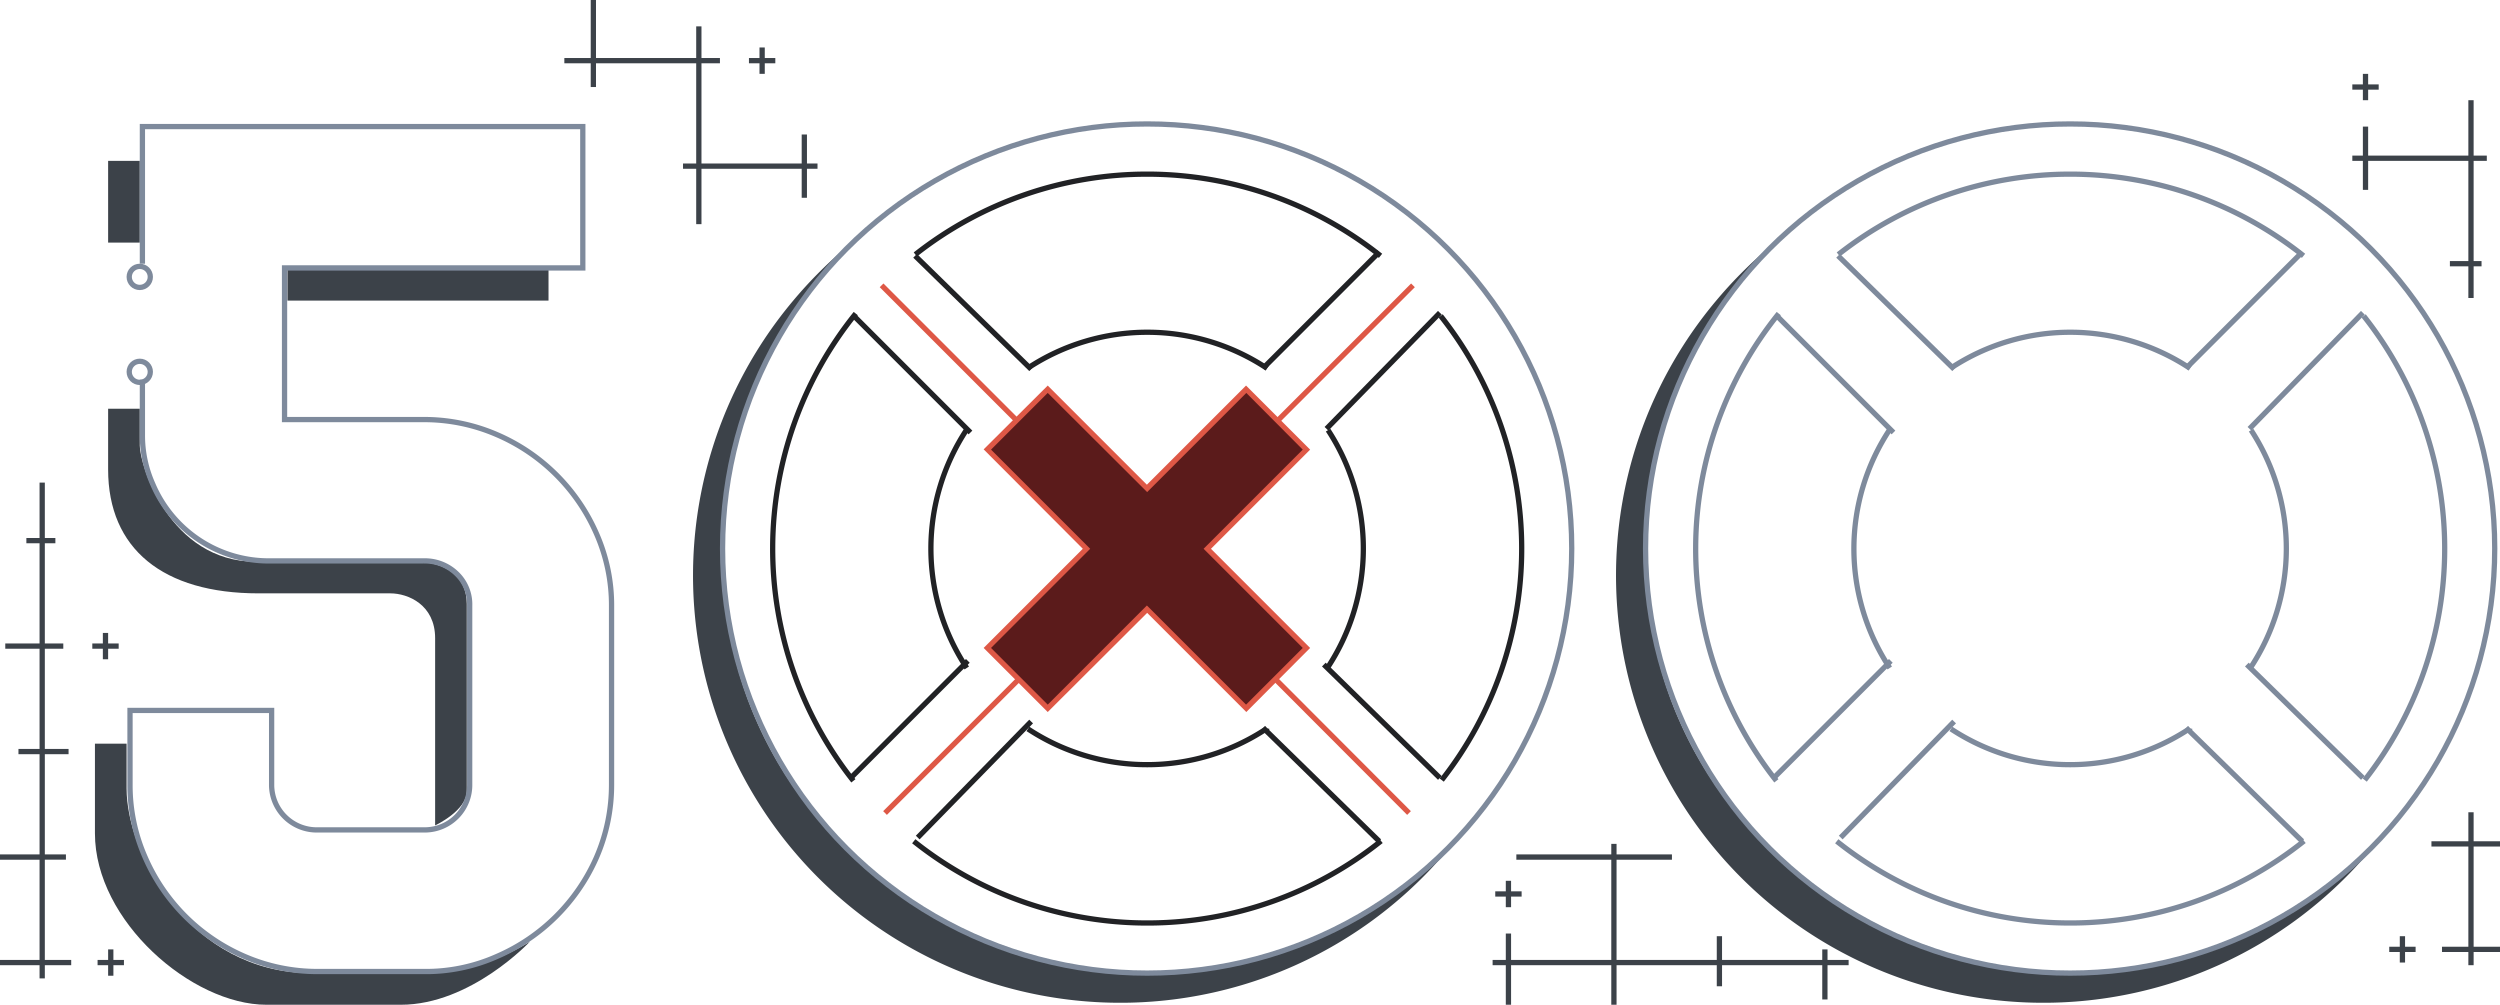 <svg xmlns="http://www.w3.org/2000/svg" width="948" height="381" viewBox="0 0 948 381">
  <g id="_500" transform="translate(-430 -224)">
    <g id="_5">
      <path id="Фигура_860" d="M531,605c-28.2,0-65-31.7-65-65V506h12v17c0,25.2,24.3,70,70,70h44c21.1,0,39-12,39-12s-22.4,24-49,24Zm64-139c0-12.7-10.3-17-17-17H528c-36.2,0-57-16.9-57-47V379h12v14c0,7.2,11.2,44,44,44h60c12,0,20,5.4,20,16v71c0,7.4-12,13-12,13ZM539,338V326h99v12Zm-68-22V285h12v31Z" fill="#3c4249"/>
      <path id="_5_копия" d="M484,368v21a45.163,45.163,0,0,0,3.9,18.5,47.789,47.789,0,0,0,44.3,29.2h58.5a17.281,17.281,0,0,1,12.4,4.8,16.079,16.079,0,0,1,5,12.2v67.6a17.033,17.033,0,0,1-16.8,17.4H550.5A17.117,17.117,0,0,1,533,521.9V493.4H479.3v27.9A67.709,67.709,0,0,0,485,549a72.174,72.174,0,0,0,37.8,37.7,69.38,69.38,0,0,0,27.7,5.7h40.2a66.12,66.12,0,0,0,27.7-5.7,72.689,72.689,0,0,0,37.8-37.6,68.905,68.905,0,0,0,5.7-27.6V454a67.247,67.247,0,0,0-5.7-27.6,72.338,72.338,0,0,0-37.8-37.6,69.38,69.38,0,0,0-27.7-5.7H537.9V325.6H651V272H484v52" fill="none" stroke="#7e8a9c" stroke-width="2"/>
      <g id="Эллипс_862" transform="translate(478 324)">
        <circle id="Эллипс_55" data-name="Эллипс 55" cx="5" cy="5" r="5" fill="none"/>
        <circle id="Эллипс_56" data-name="Эллипс 56" cx="4" cy="4" r="4" transform="translate(1 1)" fill="none" stroke="#7e8a9c" stroke-width="2"/>
      </g>
      <g id="Эллипс_862_копия" transform="translate(478 360)">
        <circle id="Эллипс_57" data-name="Эллипс 57" cx="5" cy="5" r="5" fill="none"/>
        <circle id="Эллипс_58" data-name="Эллипс 58" cx="4" cy="4" r="4" transform="translate(1 1)" fill="none" stroke="#7e8a9c" stroke-width="2"/>
      </g>
    </g>
    <g id="Группа_89">
      <path id="Эллипс_634" d="M704,434c0,103.8,91.1,159,161,159,30.3,0,83.7-13.3,114.4-47.2A162.012,162.012,0,1,1,730.7,338.1a164.931,164.931,0,0,1,19.5-19.7C743,326.2,704,364.4,704,434Z" fill="#3c4249"/>
      <g id="Эллипс_634_копия_3" transform="translate(703 270)">
        <circle id="Эллипс_59" data-name="Эллипс 59" cx="162" cy="162" r="162" fill="none"/>
        <circle id="Эллипс_60" data-name="Эллипс 60" cx="161" cy="161" r="161" transform="translate(1 1)" fill="none" stroke="#7e8a9c" stroke-width="2"/>
      </g>
      <g id="Группа_88">
        <path id="Фигура_639" d="M965.8,332.2l-51.2,51.2m-98.3,98.2-50.7,50.7" fill="none" stroke="#de5846" stroke-width="2"/>
        <path id="Фигура_639_копия" d="M964.3,532.3,914,481.9m-98.2-98.2-51.5-51.5" fill="none" stroke="#de5846" stroke-width="2"/>
        <g id="Фигура_643">
          <path id="Контур_11" data-name="Контур 11" d="M902.6,492.6l-36.9-36.9-.7-.7-.7.7-36.9,36.9-22.9-22.9,36.9-36.9.7-.7-.7-.7-36.9-36.9,22.9-22.9,36.9,36.9.7.7.7-.7,36.9-36.9,22.9,22.9-36.9,36.9-.7.7.7.7,36.9,36.9Z" fill="#5b1b1b"/>
          <path id="Контур_12" data-name="Контур 12" d="M827.3,373l-21.5,21.5L842,430.7l1.4,1.4-1.4,1.4-36.2,36.2,21.5,21.5L863.5,455l1.4-1.4,1.4,1.4,36.2,36.2L924,469.7l-36.2-36.2-1.4-1.4,1.4-1.4L924,394.5,902.6,373l-36.2,36.2-1.4,1.4-1.4-1.4L827.3,373m0-2.8,37.6,37.6,37.6-37.6,24.3,24.3-37.6,37.6,37.6,37.6L902.6,494,865,456.4,827.3,494,803,469.7l37.6-37.6L803,394.4Z" fill="#de5846"/>
        </g>
      </g>
      <path id="Эллипс_634_копия_2" d="M976.3,343.8a142.11,142.11,0,0,1,.4,176m-23,23.1a141.933,141.933,0,0,1-177.2.1m-22.9-22.9a141.935,141.935,0,0,1,.9-177.2m22.6-22.4a142,142,0,0,1,176.4.5" fill="none" stroke="#212225" stroke-width="2"/>
      <path id="Эллипс_634_копия" d="M933.6,387.1a82.038,82.038,0,0,1-.4,90.4m-22.9,22.8a82.015,82.015,0,0,1-90.5.1m-23.2-23.1a81.993,81.993,0,0,1,.1-90.6m23.2-23.2a82.181,82.181,0,0,1,90.6.2" fill="none" stroke="#212225" stroke-width="2"/>
      <line id="Фигура_642" x1="44" y1="43" transform="translate(909 500)" fill="none" stroke="#212225" stroke-width="2"/>
      <line id="Фигура_642_копия" x1="44" y1="43" transform="translate(932 476)" fill="none" stroke="#212225" stroke-width="2"/>
      <line id="Фигура_642_копия_2" x1="44" y1="44" transform="translate(754 344)" fill="none" stroke="#212225" stroke-width="2"/>
      <line id="Фигура_642_копия_2-2" x1="44" y1="43" transform="translate(777 321)" fill="none" stroke="#212225" stroke-width="2"/>
      <line id="Фигура_642_копия_3" y1="44" x2="44" transform="translate(753 474.6)" fill="none" stroke="#212225" stroke-width="2"/>
      <line id="Фигура_642_копия_3-2" y1="44" x2="43" transform="translate(778 497.6)" fill="none" stroke="#212225" stroke-width="2"/>
      <line id="Фигура_642_копия_3-3" y1="44" x2="44" transform="translate(909 319.6)" fill="none" stroke="#212225" stroke-width="2"/>
      <line id="Фигура_642_копия_3-4" y1="44" x2="43" transform="translate(933 342.6)" fill="none" stroke="#212225" stroke-width="2"/>
    </g>
    <g id="Группа_89_копия">
      <path id="Эллипс_634-2" d="M1054,434c0,103.8,91.1,159,161,159,30.3,0,83.7-13.3,114.4-47.2a162.012,162.012,0,1,1-248.7-207.7,164.931,164.931,0,0,1,19.5-19.7C1093,326.2,1054,364.4,1054,434Z" fill="#3c4249"/>
      <g id="Эллипс_634_копия_3-2" transform="translate(1053 270)">
        <circle id="Эллипс_61" data-name="Эллипс 61" cx="162" cy="162" r="162" fill="none"/>
        <circle id="Эллипс_62" data-name="Эллипс 62" cx="161" cy="161" r="161" transform="translate(1 1)" fill="none" stroke="#7e8a9c" stroke-width="2"/>
      </g>
      <path id="Эллипс_634_копия_2-2" d="M1326.3,343.8a142.11,142.11,0,0,1,.4,176m-23,23.1a141.933,141.933,0,0,1-177.2.1m-22.9-22.9a141.935,141.935,0,0,1,.9-177.2m22.6-22.4a142,142,0,0,1,176.4.5" fill="none" stroke="#7e8a9c" stroke-width="2"/>
      <path id="Эллипс_634_копия-2" d="M1283.6,387.1a82.038,82.038,0,0,1-.4,90.4m-22.9,22.8a82.015,82.015,0,0,1-90.5.1m-23.2-23.1a81.993,81.993,0,0,1,.1-90.6m23.2-23.2a82.181,82.181,0,0,1,90.6.2" fill="none" stroke="#7e8a9c" stroke-width="2"/>
      <line id="Фигура_642-2" x1="44" y1="43" transform="translate(1259 500)" fill="none" stroke="#7e8a9c" stroke-width="2"/>
      <line id="Фигура_642_копия-2" x1="44" y1="43" transform="translate(1282 476)" fill="none" stroke="#7e8a9c" stroke-width="2"/>
      <line id="Фигура_642_копия_2-3" x1="44" y1="44" transform="translate(1104 344)" fill="none" stroke="#7e8a9c" stroke-width="2"/>
      <line id="Фигура_642_копия_2-4" x1="44" y1="43" transform="translate(1127 321)" fill="none" stroke="#7e8a9c" stroke-width="2"/>
      <line id="Фигура_642_копия_3-5" y1="44" x2="44" transform="translate(1103 474.6)" fill="none" stroke="#7e8a9c" stroke-width="2"/>
      <line id="Фигура_642_копия_3-6" y1="44" x2="43" transform="translate(1128 497.6)" fill="none" stroke="#7e8a9c" stroke-width="2"/>
      <line id="Фигура_642_копия_3-7" y1="44" x2="44" transform="translate(1259 319.6)" fill="none" stroke="#7e8a9c" stroke-width="2"/>
      <line id="Фигура_642_копия_3-8" y1="44" x2="43" transform="translate(1283 342.6)" fill="none" stroke="#7e8a9c" stroke-width="2"/>
    </g>
    <g id="шьфп_копия_7">
      <path id="Прямоугольник_1_копия_15" d="M1041,605V590h-38v15h-2V590h-5v-2h5V578h2v10h38V550h-36v-2h36v-4h2v4h21v2h-21v38h38v-9h2v9h38v-4h2v4h8v2h-8v13h-2V590h-38v8h-2v-8h-38v15Zm-40-37v-4h-4v-2h4v-4h2v4h4v2h-4v4Z" fill="#3c4249"/>
      <path id="Прямоугольник_1_копия_17" d="M1366,590v-5h-10v-2h10V545h-14v-2h14V532h2v11h10v2h-10v38h10v2h-10v5Zm-26-1v-4h-4v-2h4v-4h2v4h4v2h-4v4Z" fill="#3c4249"/>
      <path id="Прямоугольник_1_копия_30" d="M1366,337V325h-7v-2h7V285h-38v11h-2V285h-4v-2h4V272h2v11h38V262h2v21h5v2h-5v38h3v2h-3v12Zm-40-75v-4h-4v-2h4v-4h2v4h4v2h-4v4Z" fill="#3c4249"/>
      <path id="Прямоугольник_1_копия_16" d="M445,595v-5H430v-2h15V550H430v-2h15V510h-8v-2h8V470H432v-2h13V430h-5v-2h5V407h2v21h4v2h-4v38h7v2h-7v38h9v2h-9v38h8v2h-8v38h10v2H447v5Zm26-1v-4h-4v-2h4v-4h2v4h4v2h-4v4Zm-2-120v-4h-4v-2h4v-4h2v4h4v2h-4v4Z" fill="#3c4249"/>
      <path id="Прямоугольник_1_копия_22" d="M694,309V288h-5v-2h5V248H656v9h-2v-9H644v-2h10V224h2v22h38V234h2v12h7v2h-7v38h38V275h2v11h4v2h-4v11h-2V288H696v21Zm24-57v-4h-4v-2h4v-4h2v4h4v2h-4v4Z" fill="#3c4249"/>
    </g>
  </g>
</svg>
